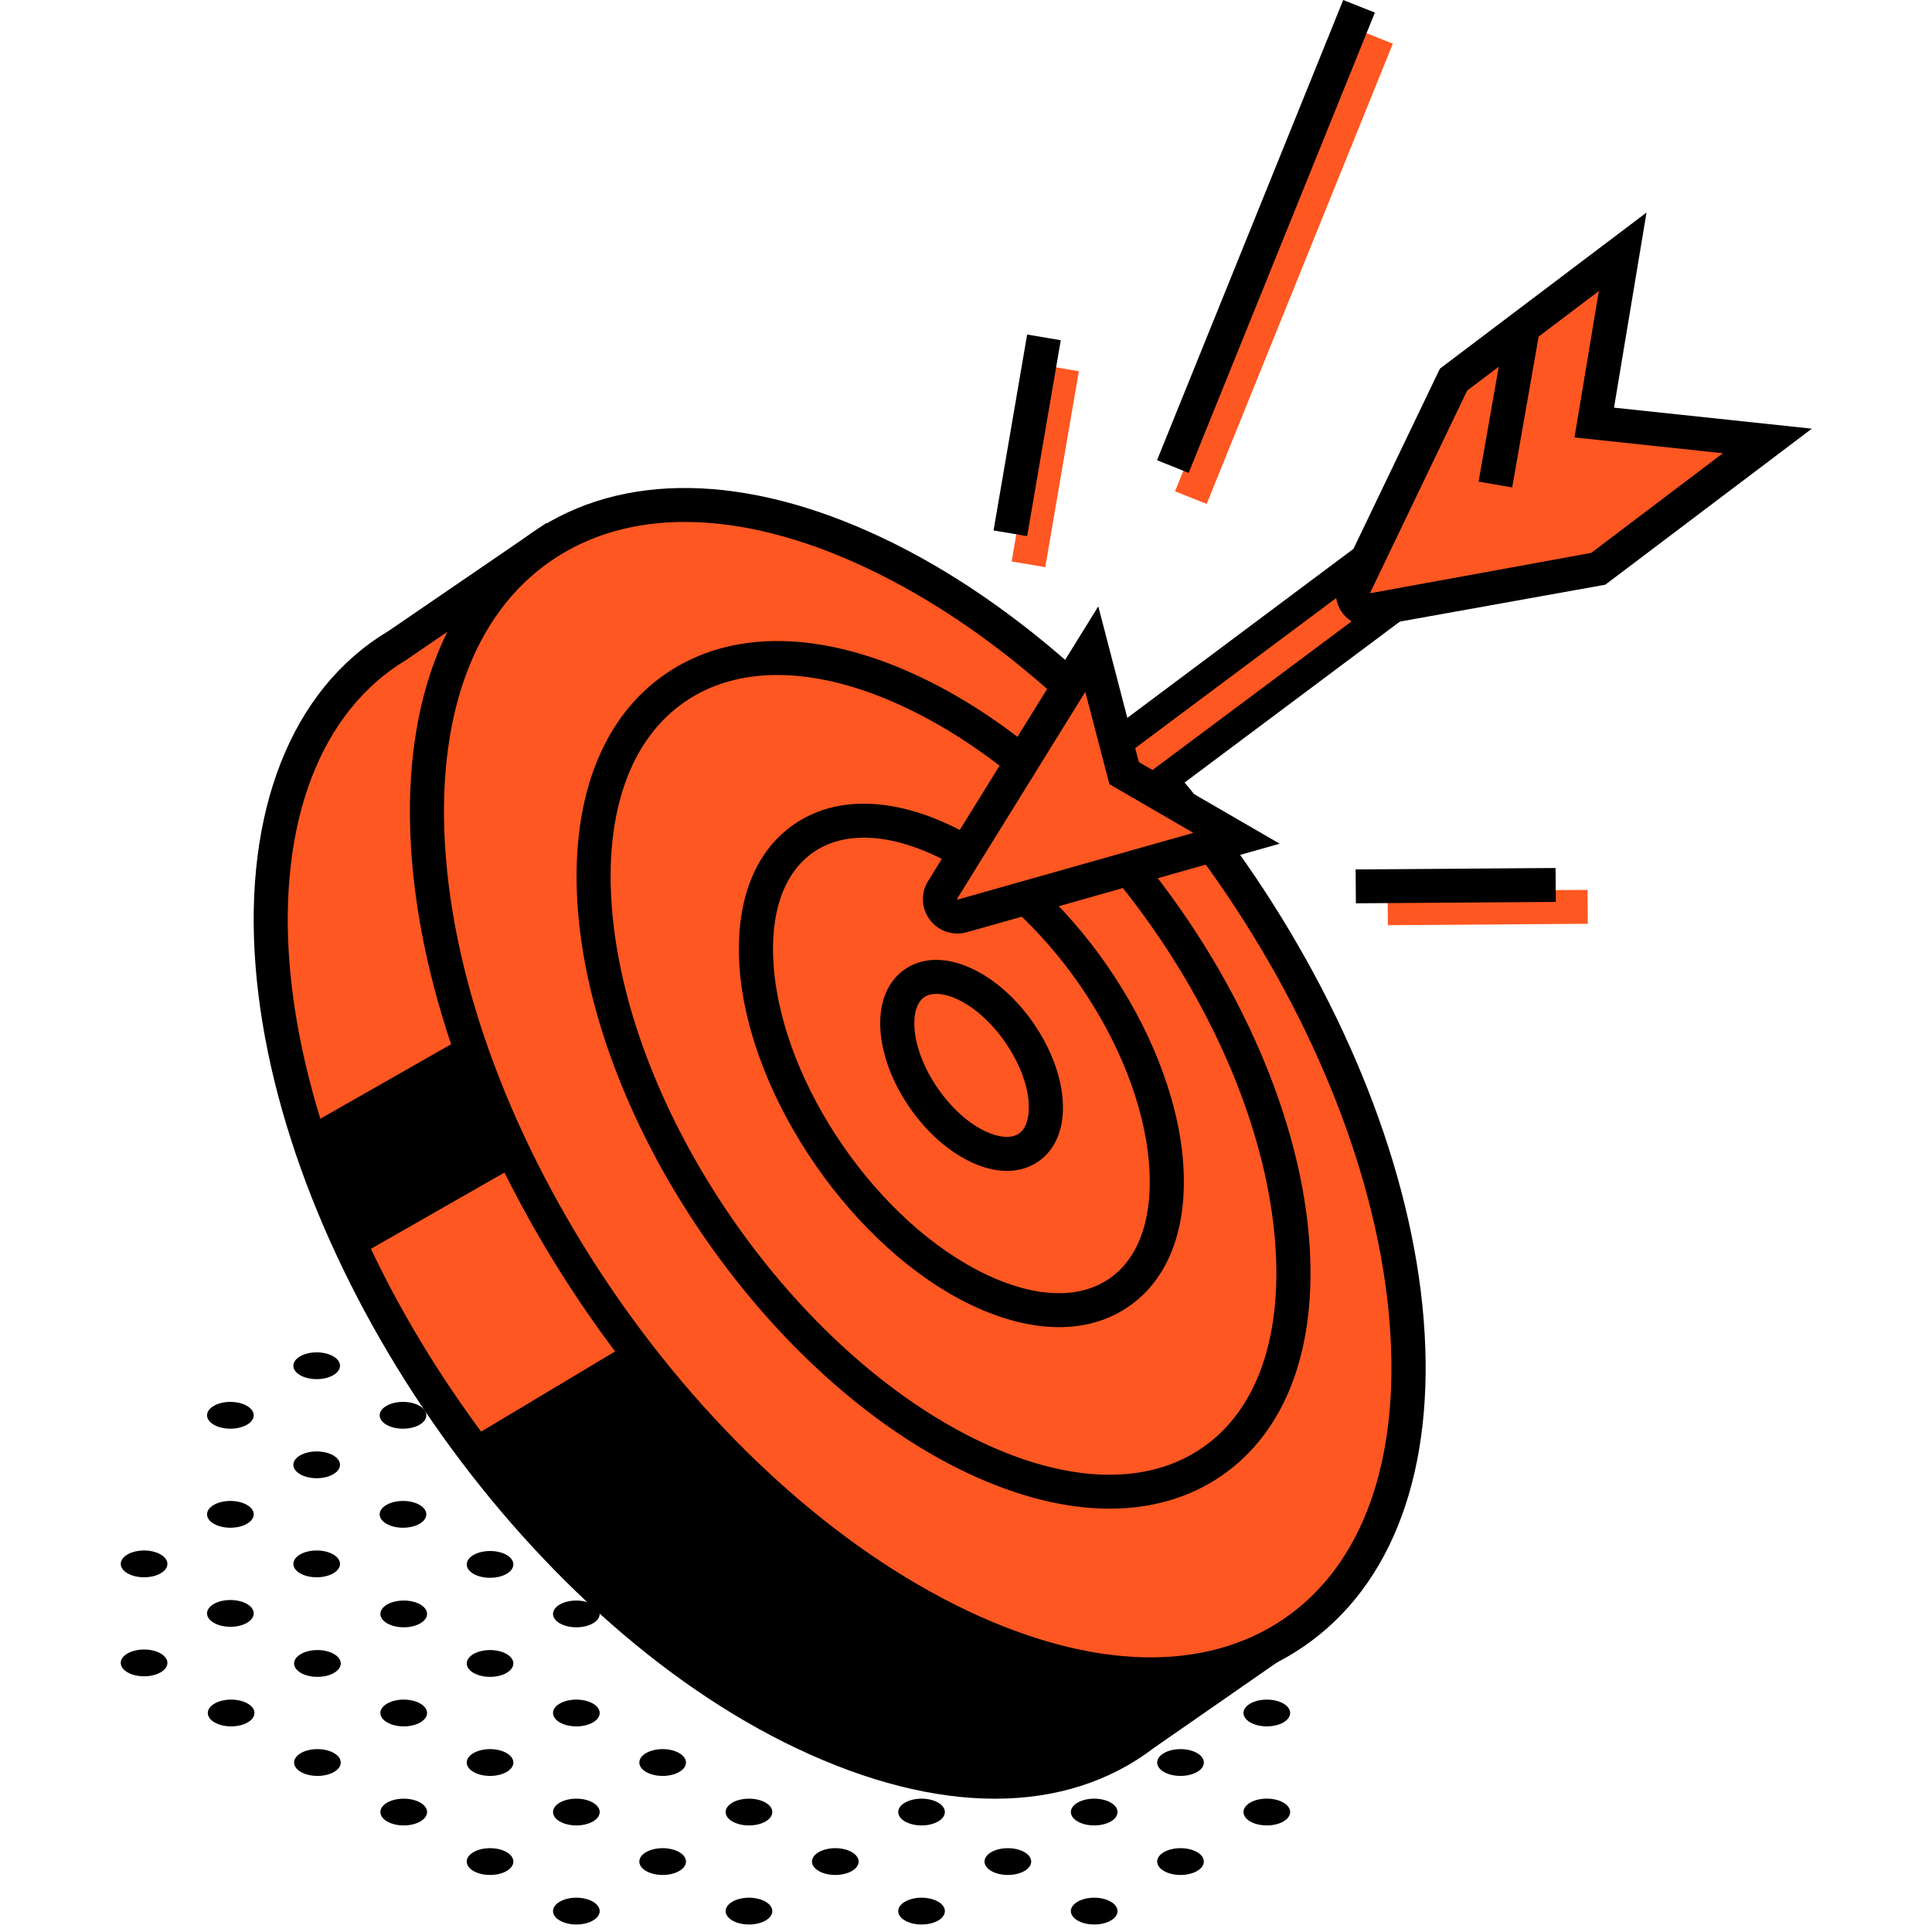 <svg width="80" height="80" viewBox="0 0 80 80" fill="none" xmlns="http://www.w3.org/2000/svg">
<path d="M47.411 71.775L47.543 71.707L53.632 67.459L51.508 64.631C51.823 62.985 51.934 61.159 51.773 59.133C50.795 46.863 40.938 32.624 29.758 27.33C27.912 26.456 26.156 25.908 24.497 25.612L22.435 22.634L16.419 26.749C12.781 28.929 10.774 33.55 11.286 39.965C12.264 52.235 22.12 66.474 33.301 71.767C39.147 74.534 44.062 74.374 47.411 71.775Z" fill="#FE5721"/>
<path d="M52.257 64.457C52.552 62.757 52.627 60.95 52.478 59.079C51.482 46.604 41.427 32.08 30.062 26.7C28.351 25.888 26.62 25.31 24.914 24.978L22.619 21.66L16.056 26.149C12.066 28.539 10.071 33.597 10.583 40.021C11.579 52.495 21.634 67.021 32.999 72.401C35.927 73.788 38.7 74.481 41.198 74.481C43.719 74.481 45.96 73.774 47.8 72.364L54.632 67.619L52.257 64.457ZM16.82 27.327L22.254 23.611L24.083 26.252L24.372 26.304C26.049 26.603 27.759 27.161 29.455 27.965C40.414 33.154 50.111 47.161 51.07 59.19C51.093 59.475 51.1 59.753 51.111 60.035L31.975 52.065L19.923 59.281C18.158 56.897 16.607 54.342 15.358 51.711L21.492 48.209L19.298 42.888L13.263 46.325C12.605 44.165 12.158 42.008 11.99 39.911C11.521 34.035 13.269 29.457 16.82 27.327Z" fill="black"/>
<path d="M53.573 67.605C60.787 62.67 59.665 48.603 51.067 36.184C42.469 23.765 29.651 17.697 22.437 22.631C15.223 27.566 16.346 41.633 24.943 54.053C33.541 66.472 46.359 72.539 53.573 67.605Z" fill="#FE5721"/>
<path d="M47.652 70.033C45.142 70.033 42.372 69.347 39.47 67.971C28.104 62.59 18.049 48.065 17.055 35.592C16.561 29.397 18.33 24.589 22.036 22.055C25.741 19.518 30.89 19.596 36.535 22.269C47.901 27.65 57.956 42.175 58.952 54.649C59.446 60.843 57.677 65.651 53.972 68.186C52.167 69.419 50.026 70.033 47.652 70.033ZM28.357 21.612C26.266 21.612 24.394 22.144 22.835 23.212C19.562 25.451 18.009 29.807 18.461 35.482C19.42 47.51 29.117 61.517 40.076 66.705C45.245 69.151 49.894 69.268 53.167 67.029C56.44 64.791 57.993 60.435 57.54 54.76C56.581 42.732 46.884 28.725 35.925 23.537C33.22 22.255 30.656 21.612 28.357 21.612Z" fill="black"/>
<path d="M50.019 63.107C55.162 59.589 54.362 49.56 48.232 40.706C42.102 31.851 32.963 27.525 27.821 31.043C22.678 34.561 23.478 44.59 29.608 53.445C35.738 62.299 44.876 66.625 50.019 63.107Z" fill="#FE5721"/>
<path d="M45.949 62.471C44.129 62.471 42.125 61.974 40.028 60.98C31.867 57.117 24.646 46.685 23.933 37.728C23.575 33.238 24.867 29.746 27.571 27.896C30.275 26.047 34.018 26.094 38.11 28.034C46.27 31.897 53.492 42.328 54.207 51.284C54.564 55.775 53.273 59.267 50.57 61.116C49.248 62.02 47.682 62.471 45.949 62.471ZM32.192 27.95C30.742 27.95 29.446 28.317 28.369 29.053C26.099 30.606 25.021 33.647 25.339 37.619C26.017 46.129 32.878 56.042 40.634 59.714C44.253 61.428 47.496 61.515 49.768 59.961C52.038 58.409 53.114 55.367 52.798 51.395C52.12 42.885 45.257 32.972 37.502 29.301C35.599 28.4 33.8 27.95 32.192 27.95Z" fill="black"/>
<path d="M46.33 53.527C49.349 51.461 48.88 45.572 45.281 40.373C41.681 35.175 36.316 32.635 33.296 34.7C30.276 36.766 30.745 42.655 34.345 47.854C37.944 53.052 43.31 55.592 46.33 53.527Z" fill="#FE5721"/>
<path d="M43.85 54.954C42.737 54.954 41.519 54.652 40.247 54.05C35.371 51.741 31.058 45.51 30.63 40.159C30.411 37.415 31.215 35.272 32.892 34.126C34.569 32.978 36.871 32.997 39.37 34.183C44.245 36.49 48.559 42.722 48.986 48.073C49.205 50.818 48.402 52.959 46.726 54.107C45.901 54.673 44.927 54.954 43.85 54.954ZM35.774 34.686C34.98 34.686 34.276 34.884 33.693 35.282C32.449 36.133 31.861 37.825 32.039 40.05C32.431 44.954 36.385 50.666 40.854 52.784C42.88 53.744 44.68 53.801 45.925 52.952C47.169 52.102 47.757 50.408 47.579 48.185C47.188 43.28 43.233 37.567 38.764 35.45C37.688 34.94 36.673 34.686 35.774 34.686Z" fill="black"/>
<path d="M43.145 48.139C43.293 49.997 42.041 50.853 40.348 50.051C38.655 49.25 37.162 47.094 37.014 45.236C36.866 43.378 38.118 42.522 39.811 43.324C41.504 44.125 42.996 46.281 43.145 48.139Z" fill="#FE5721"/>
<path d="M41.695 48.485C41.225 48.485 40.718 48.361 40.196 48.113C38.272 47.204 36.631 44.835 36.461 42.72C36.37 41.562 36.728 40.643 37.474 40.132C38.218 39.624 39.209 39.617 40.267 40.118C42.191 41.029 43.832 43.399 44.001 45.512C44.093 46.67 43.734 47.588 42.989 48.099C42.613 48.356 42.174 48.485 41.695 48.485ZM38.773 41.154C38.577 41.154 38.407 41.198 38.274 41.29C37.967 41.499 37.82 41.98 37.869 42.61C37.996 44.214 39.34 46.154 40.802 46.846C41.376 47.115 41.88 47.15 42.187 46.941C42.495 46.732 42.641 46.251 42.592 45.62C42.465 44.018 41.121 42.075 39.658 41.384C39.335 41.232 39.031 41.154 38.773 41.154Z" fill="black"/>
<path d="M43.281 15.136L41.89 23.249L43.282 23.485L44.673 15.372L43.281 15.136Z" fill="#FE5721"/>
<path d="M42.532 13.852L41.141 21.965L42.533 22.2L43.924 14.088L42.532 13.852Z" fill="black"/>
<path d="M65.737 36.848L57.457 36.908L57.468 38.311L65.747 38.252L65.737 36.848Z" fill="#FE5721"/>
<path d="M64.413 35.942L56.134 36.001L56.144 37.404L64.423 37.346L64.413 35.942Z" fill="black"/>
<path d="M56.364 1.287L48.656 20.344L49.966 20.867L57.674 1.81L56.364 1.287Z" fill="#FE5721"/>
<path d="M55.62 -0L47.91 19.057L49.22 19.581L56.93 0.523L55.62 -0Z" fill="black"/>
<path d="M66.289 18.643L47.218 32.892L45.908 31.178L64.979 16.93L66.289 18.643Z" fill="#FE5721"/>
<path d="M47.083 33.875L44.919 31.042L65.113 15.947L67.278 18.777L47.083 33.875ZM46.883 31.07L47.442 32.094L65.387 18.695L64.83 17.67L46.883 31.07Z" fill="black"/>
<path d="M39.846 37.926L51.2 34.712L46.547 32.015L45.209 26.879L39.029 36.854C38.681 37.414 39.209 38.106 39.846 37.926Z" fill="#FE5721"/>
<path d="M44.779 34.892L43.442 29.755L38.774 37.29C38.938 37.53 39.297 38.08 39.63 37.986L46.882 36.108L44.779 34.892Z" fill="#FE5721"/>
<path d="M39.642 38.656C39.202 38.656 38.783 38.454 38.506 38.092C38.146 37.62 38.117 36.99 38.429 36.485L45.478 25.108L47.157 31.556L52.988 34.936L40.04 38.6C39.907 38.638 39.773 38.656 39.642 38.656ZM44.94 28.648L39.63 37.221L39.653 37.25L49.413 34.487L45.939 32.471L44.94 28.648Z" fill="black"/>
<path d="M67.193 10.428L60.188 15.722L56.088 24.266C55.846 24.768 56.28 25.331 56.831 25.233L66.177 23.556L73.183 18.262L66.015 17.499L67.193 10.428Z" fill="#FE5721"/>
<path d="M65.629 23.854L69.837 20.673L64.898 20.147L65.968 13.637L58.962 18.93L55.719 25.354C55.867 25.484 56.057 25.57 56.281 25.531L65.629 23.854Z" fill="#FE5721"/>
<path d="M66.833 16.88L68.179 8.8L59.624 15.265L55.451 23.962C55.225 24.433 55.281 24.983 55.6 25.398C55.867 25.745 56.275 25.943 56.706 25.943C56.789 25.943 56.872 25.936 56.956 25.92L66.471 24.212L75.025 17.75L66.833 16.88ZM65.886 22.895L56.726 24.566L60.751 16.175L62.06 15.185L61.225 19.943L62.616 20.184L63.712 13.937L66.205 12.052L65.196 18.113L71.342 18.768L65.886 22.895Z" fill="black"/>
<path d="M45.992 78.743C46.369 78.959 46.369 79.311 45.992 79.527C45.615 79.743 45.002 79.743 44.625 79.527C44.248 79.311 44.248 78.959 44.625 78.743C45.002 78.525 45.613 78.525 45.992 78.743Z" fill="black"/>
<path d="M49.566 76.691C49.943 76.907 49.943 77.26 49.566 77.476C49.189 77.692 48.576 77.692 48.199 77.476C47.822 77.26 47.822 76.907 48.199 76.691C48.576 76.475 49.188 76.475 49.566 76.691Z" fill="black"/>
<path d="M53.14 74.64C53.517 74.857 53.517 75.209 53.14 75.425C52.763 75.641 52.15 75.641 51.773 75.425C51.396 75.209 51.396 74.857 51.773 74.64C52.15 74.423 52.763 74.423 53.14 74.64Z" fill="black"/>
<path d="M38.843 78.743C39.219 78.959 39.219 79.311 38.843 79.527C38.466 79.743 37.853 79.743 37.476 79.527C37.099 79.311 37.099 78.959 37.476 78.743C37.853 78.525 38.466 78.525 38.843 78.743Z" fill="black"/>
<path d="M42.417 76.691C42.794 76.907 42.794 77.26 42.417 77.476C42.04 77.692 41.427 77.692 41.05 77.476C40.673 77.26 40.673 76.907 41.05 76.691C41.429 76.475 42.04 76.475 42.417 76.691Z" fill="black"/>
<path d="M45.992 74.641C46.369 74.857 46.369 75.209 45.992 75.425C45.615 75.641 45.002 75.641 44.625 75.425C44.248 75.209 44.248 74.857 44.625 74.641C45.002 74.425 45.613 74.425 45.992 74.641Z" fill="black"/>
<path d="M49.566 72.59C49.943 72.806 49.943 73.159 49.566 73.375C49.189 73.591 48.576 73.591 48.199 73.375C47.822 73.159 47.822 72.806 48.199 72.59C48.576 72.373 49.188 72.373 49.566 72.59Z" fill="black"/>
<path d="M53.14 70.539C53.517 70.755 53.517 71.107 53.14 71.323C52.763 71.54 52.15 71.54 51.773 71.323C51.396 71.107 51.396 70.755 51.773 70.539C52.15 70.323 52.763 70.323 53.14 70.539Z" fill="black"/>
<path d="M31.697 78.743C32.074 78.959 32.074 79.309 31.697 79.527C31.32 79.743 30.707 79.743 30.33 79.527C29.953 79.311 29.953 78.959 30.33 78.743C30.707 78.525 31.32 78.525 31.697 78.743Z" fill="black"/>
<path d="M35.271 76.691C35.648 76.907 35.648 77.26 35.271 77.476C34.894 77.692 34.282 77.692 33.905 77.476C33.528 77.26 33.528 76.907 33.905 76.691C34.282 76.475 34.894 76.475 35.271 76.691Z" fill="black"/>
<path d="M38.843 74.641C39.219 74.857 39.219 75.209 38.843 75.425C38.466 75.641 37.853 75.641 37.476 75.425C37.099 75.209 37.099 74.857 37.476 74.641C37.853 74.425 38.466 74.425 38.843 74.641Z" fill="black"/>
<path d="M24.549 78.743C24.926 78.959 24.926 79.311 24.549 79.527C24.172 79.743 23.559 79.743 23.182 79.527C22.805 79.311 22.805 78.959 23.182 78.743C23.559 78.525 24.171 78.525 24.549 78.743Z" fill="black"/>
<path d="M28.122 76.691C28.499 76.907 28.499 77.26 28.122 77.476C27.745 77.692 27.133 77.692 26.756 77.476C26.379 77.26 26.379 76.907 26.756 76.691C27.133 76.475 27.744 76.475 28.122 76.691Z" fill="black"/>
<path d="M31.697 74.641C32.074 74.857 32.074 75.209 31.697 75.425C31.32 75.641 30.707 75.641 30.33 75.425C29.953 75.209 29.953 74.857 30.33 74.641C30.707 74.425 31.32 74.425 31.697 74.641Z" fill="black"/>
<path d="M20.975 76.691C21.352 76.907 21.352 77.26 20.975 77.476C20.599 77.692 19.986 77.692 19.609 77.476C19.232 77.26 19.232 76.909 19.609 76.691C19.987 76.475 20.599 76.475 20.975 76.691Z" fill="black"/>
<path d="M24.549 74.641C24.926 74.857 24.926 75.209 24.549 75.425C24.172 75.641 23.559 75.641 23.182 75.425C22.805 75.209 22.805 74.857 23.182 74.641C23.559 74.425 24.171 74.425 24.549 74.641Z" fill="black"/>
<path d="M28.122 72.59C28.499 72.806 28.499 73.159 28.122 73.375C27.745 73.591 27.133 73.591 26.756 73.375C26.379 73.159 26.379 72.806 26.756 72.59C27.133 72.373 27.744 72.373 28.122 72.59Z" fill="black"/>
<path d="M17.401 74.641C17.778 74.857 17.778 75.209 17.401 75.425C17.024 75.641 16.411 75.641 16.034 75.425C15.657 75.209 15.657 74.857 16.034 74.641C16.411 74.425 17.024 74.425 17.401 74.641Z" fill="black"/>
<path d="M20.975 72.59C21.352 72.806 21.352 73.159 20.975 73.375C20.599 73.591 19.986 73.591 19.609 73.375C19.232 73.159 19.232 72.806 19.609 72.59C19.987 72.373 20.599 72.373 20.975 72.59Z" fill="black"/>
<path d="M24.549 70.539C24.926 70.755 24.926 71.107 24.549 71.323C24.172 71.54 23.559 71.54 23.182 71.323C22.805 71.107 22.805 70.755 23.182 70.539C23.559 70.323 24.171 70.323 24.549 70.539Z" fill="black"/>
<path d="M13.828 72.59C14.204 72.806 14.204 73.159 13.828 73.375C13.45 73.591 12.838 73.591 12.461 73.375C12.084 73.159 12.084 72.806 12.461 72.59C12.838 72.373 13.45 72.373 13.828 72.59Z" fill="black"/>
<path d="M17.401 70.539C17.778 70.755 17.778 71.107 17.401 71.323C17.024 71.54 16.411 71.54 16.034 71.323C15.657 71.107 15.657 70.755 16.034 70.539C16.411 70.323 17.024 70.323 17.401 70.539Z" fill="black"/>
<path d="M20.975 68.488C21.352 68.704 21.352 69.056 20.975 69.273C20.599 69.489 19.986 69.489 19.609 69.273C19.232 69.056 19.232 68.704 19.609 68.488C19.987 68.271 20.599 68.271 20.975 68.488Z" fill="black"/>
<path d="M24.549 66.437C24.926 66.653 24.926 67.005 24.549 67.221C24.172 67.437 23.559 67.437 23.182 67.221C22.805 67.005 22.805 66.653 23.182 66.437C23.559 66.221 24.171 66.221 24.549 66.437Z" fill="black"/>
<path d="M10.254 70.539C10.631 70.755 10.631 71.107 10.254 71.323C9.877 71.54 9.264 71.54 8.887 71.323C8.51 71.107 8.51 70.755 8.887 70.539C9.264 70.323 9.877 70.323 10.254 70.539Z" fill="black"/>
<path d="M13.828 68.488C14.204 68.704 14.204 69.056 13.828 69.273C13.45 69.489 12.838 69.489 12.461 69.273C12.084 69.056 12.084 68.704 12.461 68.488C12.838 68.271 13.45 68.271 13.828 68.488Z" fill="black"/>
<path d="M17.401 66.437C17.778 66.653 17.778 67.005 17.401 67.221C17.024 67.437 16.411 67.437 16.034 67.221C15.657 67.005 15.657 66.653 16.034 66.437C16.411 66.221 17.024 66.221 17.401 66.437Z" fill="black"/>
<path d="M20.975 64.386C21.352 64.603 21.352 64.955 20.975 65.171C20.599 65.387 19.986 65.387 19.609 65.171C19.232 64.955 19.232 64.603 19.609 64.386C19.987 64.17 20.599 64.17 20.975 64.386Z" fill="black"/>
<path d="M6.649 68.465C7.026 68.681 7.026 69.033 6.649 69.25C6.272 69.466 5.66 69.466 5.283 69.25C4.906 69.033 4.906 68.681 5.283 68.465C5.66 68.249 6.272 68.249 6.649 68.465Z" fill="black"/>
<path d="M10.223 66.415C10.6 66.631 10.6 66.983 10.223 67.2C9.846 67.416 9.233 67.416 8.856 67.2C8.479 66.983 8.479 66.631 8.856 66.415C9.233 66.199 9.846 66.199 10.223 66.415Z" fill="black"/>
<path d="M13.796 64.365C14.173 64.582 14.173 64.934 13.796 65.15C13.419 65.366 12.806 65.366 12.43 65.15C12.053 64.934 12.053 64.582 12.43 64.365C12.806 64.148 13.419 64.148 13.796 64.365Z" fill="black"/>
<path d="M17.371 62.313C17.748 62.529 17.748 62.882 17.371 63.098C16.994 63.314 16.381 63.314 16.004 63.098C15.627 62.882 15.627 62.529 16.004 62.313C16.382 62.097 16.994 62.097 17.371 62.313Z" fill="black"/>
<path d="M6.649 64.365C7.026 64.582 7.026 64.934 6.649 65.15C6.272 65.366 5.66 65.366 5.283 65.15C4.906 64.934 4.906 64.582 5.283 64.365C5.66 64.148 6.272 64.148 6.649 64.365Z" fill="black"/>
<path d="M10.223 62.313C10.6 62.529 10.6 62.882 10.223 63.098C9.846 63.314 9.233 63.314 8.856 63.098C8.479 62.882 8.479 62.529 8.856 62.313C9.233 62.097 9.846 62.097 10.223 62.313Z" fill="black"/>
<path d="M13.796 60.263C14.173 60.479 14.173 60.831 13.796 61.047C13.419 61.264 12.806 61.264 12.43 61.047C12.053 60.831 12.053 60.48 12.43 60.263C12.806 60.047 13.419 60.047 13.796 60.263Z" fill="black"/>
<path d="M17.371 58.212C17.748 58.428 17.748 58.781 17.371 58.997C16.994 59.213 16.381 59.213 16.004 58.997C15.627 58.781 15.627 58.428 16.004 58.212C16.382 57.995 16.994 57.995 17.371 58.212Z" fill="black"/>
<path d="M10.223 58.212C10.6 58.428 10.6 58.779 10.223 58.997C9.846 59.213 9.233 59.213 8.856 58.997C8.479 58.781 8.479 58.428 8.856 58.212C9.233 57.995 9.846 57.995 10.223 58.212Z" fill="black"/>
<path d="M13.796 56.161C14.173 56.377 14.173 56.729 13.796 56.945C13.419 57.161 12.806 57.161 12.43 56.945C12.053 56.729 12.053 56.377 12.43 56.161C12.806 55.944 13.419 55.944 13.796 56.161Z" fill="black"/>
</svg>
